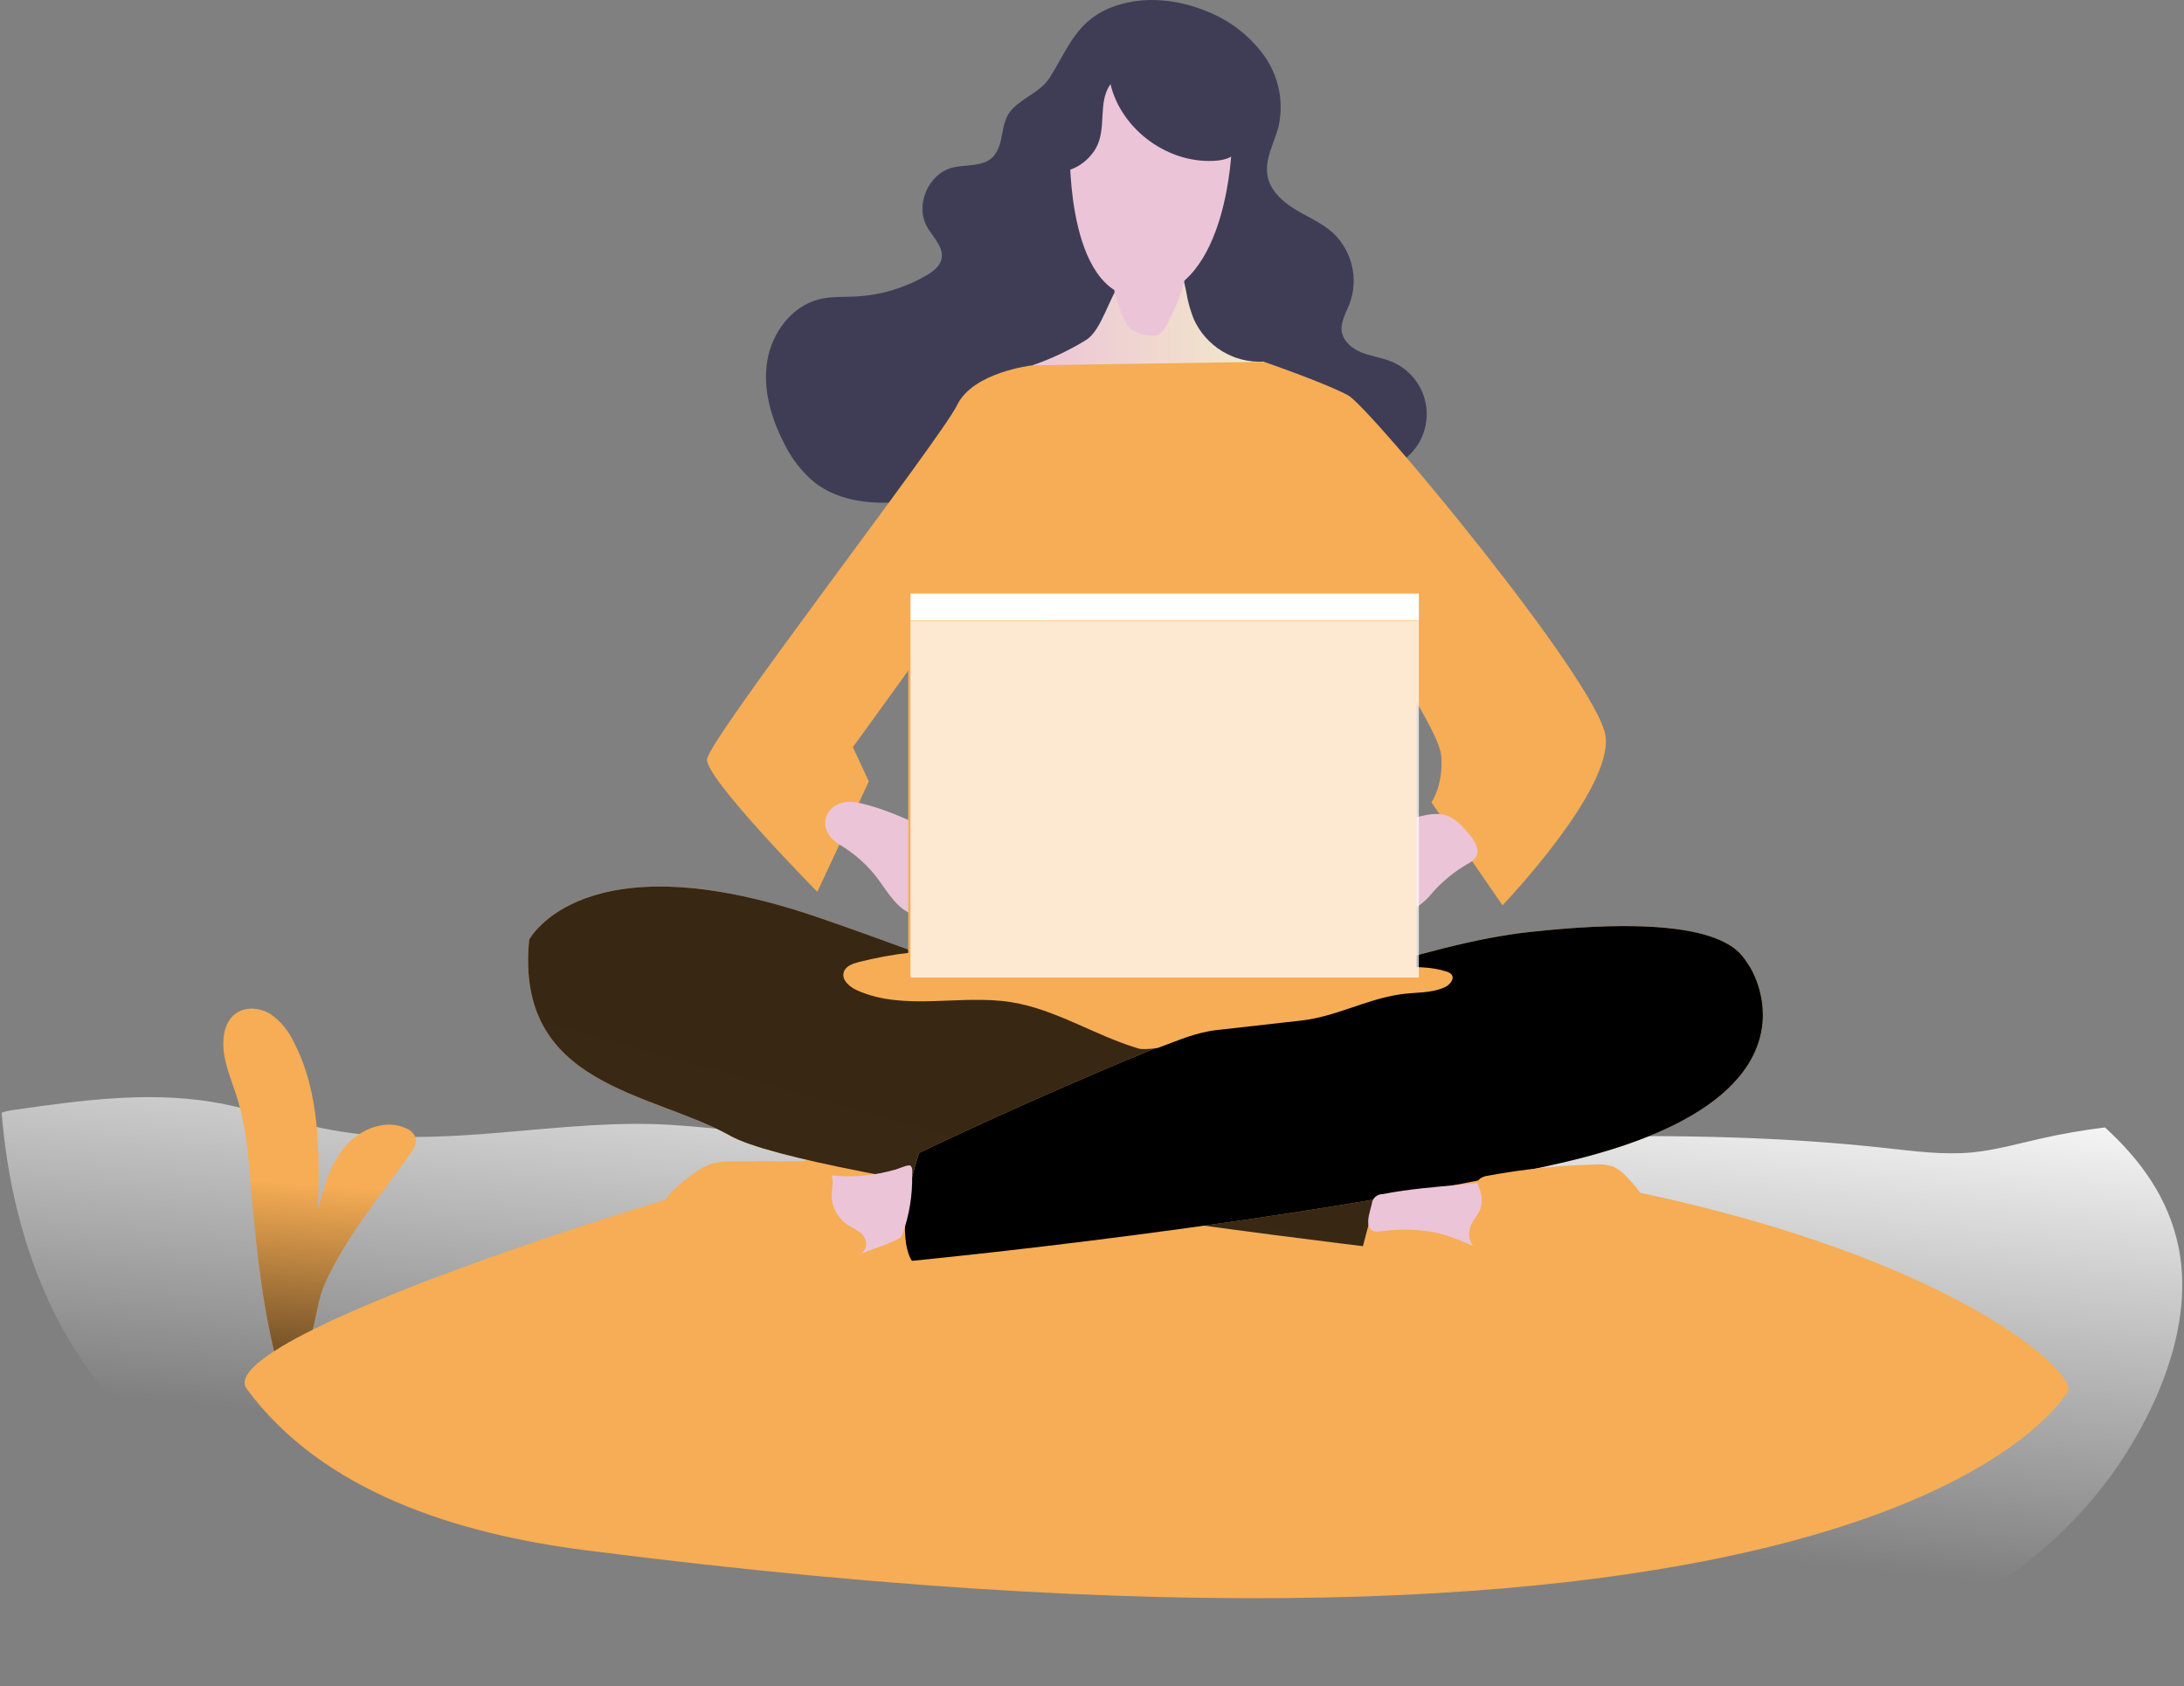 <svg width="500" height="386" viewBox="0 0 500 386" fill="none" xmlns="http://www.w3.org/2000/svg">
<rect x="0" y="0" width="500" height="386" fill="#808080" stroke="none"/>
<g clip-path="url(#clip0)">
<path d="M493.68 319.75C488.43 331.651 480.862 342.388 471.42 351.335C461.977 360.282 450.847 367.259 438.68 371.86C422.68 377.86 405.38 379.42 388.33 380.72C323.119 385.666 257.675 386.812 192.33 384.15C141 382.06 104.92 363.15 59.15 342.55C52.806 339.88 46.663 336.755 40.77 333.2C15.03 316.77 2.77 285.45 0.39 254.75C1.336 254.424 2.316 254.203 3.31 254.09C18.21 251.96 33.4 249.85 48.31 252.24C57.57 253.75 66.48 256.98 75.71 258.67C101.71 263.49 127.76 255.88 153.84 257.55C175.89 258.96 197.61 263.69 219.95 264.36C243.47 265.08 267.02 264.26 290.53 263.19C337.53 261.04 384.86 257.67 431.81 262.85C438.32 263.56 444.81 264.44 451.37 263.85C456.63 263.36 461.75 261.91 466.91 260.74C471.862 259.611 476.868 258.736 481.91 258.12C490.14 265.64 496.45 274.32 498.76 285.53C501.08 297 498.38 309 493.68 319.75Z" fill="url(#paint0_linear)"/>
<path d="M93.92 264.15C94.71 263.04 95.53 261.69 95.12 260.39C94.936 259.941 94.664 259.532 94.321 259.189C93.978 258.846 93.569 258.574 93.12 258.39C88.37 256.06 82.39 258.46 78.99 262.51C75.59 266.56 74.14 271.85 72.79 276.97C73.13 263.85 73.32 250.07 67.2 238.46C66.03 235.943 64.22 233.777 61.95 232.18C59.6 230.72 56.4 230.38 54.12 231.94C51.84 233.5 51.12 236.28 51.12 238.94C51.12 243.33 53.12 247.44 54.38 251.63C56.6 258.84 56.93 266.47 57.63 273.99C58.88 287.49 60.31 301.18 64.04 314.22C63.9 313.74 69.47 309.98 70.04 308.84C72.26 304.55 72.31 298.42 74.43 293.77C79.33 282.96 87.12 273.77 93.92 264.15Z" fill="#F6AD55"/>
<path d="M93.92 264.15C94.71 263.04 95.53 261.69 95.12 260.39C94.936 259.941 94.664 259.532 94.321 259.189C93.978 258.846 93.569 258.574 93.12 258.39C88.37 256.06 82.39 258.46 78.99 262.51C75.59 266.56 74.14 271.85 72.79 276.97C73.13 263.85 73.32 250.07 67.2 238.46C66.03 235.943 64.22 233.777 61.95 232.18C59.6 230.72 56.4 230.38 54.12 231.94C51.84 233.5 51.12 236.28 51.12 238.94C51.12 243.33 53.12 247.44 54.38 251.63C56.6 258.84 56.93 266.47 57.63 273.99C58.88 287.49 60.31 301.18 64.04 314.22C63.9 313.74 69.47 309.98 70.04 308.84C72.26 304.55 72.31 298.42 74.43 293.77C79.33 282.96 87.12 273.77 93.92 264.15Z" fill="url(#paint1_linear)"/>
<path d="M255.32 1.36C262.02 -0.94 269.53 -0.16 276.1 2.52C281.459 4.579 286.101 8.155 289.46 12.81C291.11 15.145 292.25 17.802 292.805 20.607C293.36 23.412 293.317 26.302 292.68 29.09C291.68 32.82 289.49 36.45 290.18 40.25C290.78 43.59 293.55 46.11 296.44 47.89C299.33 49.67 302.55 50.98 305.08 53.25C307.264 55.276 308.801 57.903 309.495 60.8C310.189 63.697 310.01 66.734 308.98 69.53C308.16 71.64 306.83 73.75 307.2 75.99C307.57 78.23 309.66 79.9 311.81 80.74C313.96 81.58 316.3 81.86 318.45 82.74C320.482 83.551 322.276 84.862 323.667 86.551C325.058 88.24 326 90.252 326.405 92.402C326.811 94.552 326.668 96.77 325.989 98.85C325.31 100.929 324.116 102.804 322.52 104.3C319.59 107.06 315.57 108.3 311.68 109.3C296.592 113.091 280.971 114.299 265.48 112.87C253.55 111.76 241.6 109.08 229.69 110.46C222.26 111.32 215.08 113.75 207.69 114.72C200.3 115.69 192.15 114.98 186.3 110.31C183.365 107.792 180.996 104.68 179.35 101.18C176.43 95.43 174.6 88.89 175.67 82.54C176.74 76.19 181.2 70.16 187.45 68.54C190.23 67.83 193.16 68.02 196.03 67.87C201.706 67.556 207.225 65.893 212.13 63.02C213.61 62.15 215.13 61.02 215.53 59.37C216.19 56.63 213.6 54.37 212.22 51.89C209.46 46.97 212.51 39.82 217.97 38.4C221.17 37.57 225.09 38.3 227.34 35.88C230.16 32.88 228.73 28.1 231.77 24.94C234.49 22.12 238.29 21.06 240.47 17.55C244.74 10.63 246.68 4.34 255.32 1.36Z" fill="#3F3D56"/>
<path d="M255.32 1.36C262.02 -0.94 269.53 -0.16 276.1 2.52C281.459 4.579 286.101 8.155 289.46 12.81C291.11 15.145 292.25 17.802 292.805 20.607C293.36 23.412 293.317 26.302 292.68 29.09C291.68 32.82 289.49 36.45 290.18 40.25C290.78 43.59 293.55 46.11 296.44 47.89C299.33 49.67 302.55 50.98 305.08 53.25C307.264 55.276 308.801 57.903 309.495 60.8C310.189 63.697 310.01 66.734 308.98 69.53C308.16 71.64 306.83 73.75 307.2 75.99C307.57 78.23 309.66 79.9 311.81 80.74C313.96 81.58 316.3 81.86 318.45 82.74C320.482 83.551 322.276 84.862 323.667 86.551C325.058 88.24 326 90.252 326.405 92.402C326.811 94.552 326.668 96.77 325.989 98.85C325.31 100.929 324.116 102.804 322.52 104.3C319.59 107.06 315.57 108.3 311.68 109.3C296.592 113.091 280.971 114.299 265.48 112.87C253.55 111.76 241.6 109.08 229.69 110.46C222.26 111.32 215.08 113.75 207.69 114.72C200.3 115.69 192.15 114.98 186.3 110.31C183.365 107.792 180.996 104.68 179.35 101.18C176.43 95.43 174.6 88.89 175.67 82.54C176.74 76.19 181.2 70.16 187.45 68.54C190.23 67.83 193.16 68.02 196.03 67.87C201.706 67.556 207.225 65.893 212.13 63.02C213.61 62.15 215.13 61.02 215.53 59.37C216.19 56.63 213.6 54.37 212.22 51.89C209.46 46.97 212.51 39.82 217.97 38.4C221.17 37.57 225.09 38.3 227.34 35.88C230.16 32.88 228.73 28.1 231.77 24.94C234.49 22.12 238.29 21.06 240.47 17.55C244.74 10.63 246.68 4.34 255.32 1.36Z" fill="url(#paint2_linear)"/>
<path d="M56.49 317.98C73.87 341.61 104.85 351.18 133.94 354.91C430.6 392.91 471.99 320.32 473.34 318.75C478.22 313.1 406.18 249.45 194.15 263.82C179.32 264.82 47.07 305.17 56.49 317.98Z" fill="#F6AD55"/>
<path d="M132.81 281.43C130.715 282.388 128.885 283.844 127.48 285.67C126.21 287.58 125.93 290.34 127.42 292.08C128.48 293.33 130.17 293.81 131.77 294.21C155.794 300.12 180.88 300.22 204.95 294.5C214.69 292.17 224.24 288.89 234.17 287.58C242.17 286.53 250.32 286.78 258.41 287.14C288.18 288.46 317.89 291.14 347.5 294.5C364.3 296.41 381.23 298.5 398.06 296.93C399.73 296.77 401.54 296.51 402.69 295.29C405.35 292.48 402.12 287.9 398.61 286.29C393.42 283.88 386.36 282.87 384.61 277.41C384.448 276.487 384.108 275.604 383.61 274.81C382.704 273.972 381.514 273.508 380.28 273.51C312.34 265.61 243.788 264.391 175.61 269.87C159.73 271.13 146.83 273.83 132.81 281.43Z" fill="url(#paint3_linear)"/>
<path d="M121.16 215.12C121.16 215.12 133.51 191.55 187.4 210.07C241.29 228.59 318.2 261.72 318.2 261.72L312.03 285.3C312.03 285.3 185.16 270.14 167.19 260.03C149.22 249.92 117.79 248.81 121.16 215.12Z" fill="#F6AD55"/>
<path d="M121.16 215.12C121.16 215.12 133.51 191.55 187.4 210.07C241.29 228.59 318.2 261.72 318.2 261.72L312.03 285.3C312.03 285.3 185.16 270.14 167.19 260.03C149.22 249.92 117.79 248.81 121.16 215.12Z" fill="url(#paint4_linear)"/>
<path d="M210.42 263.96C210.42 263.96 304.17 218.54 349.68 213.44C395.19 208.34 398.52 218.49 400.21 220.74C401.9 222.99 418.73 252.17 357.54 266.21C296.35 280.25 208.78 288.66 208.78 288.66C208.78 288.66 204.24 283.05 210.42 263.96Z" fill="#F6AD55"/>
<path d="M210.42 263.96C210.42 263.96 304.17 218.54 349.68 213.44C395.19 208.34 398.52 218.49 400.21 220.74C401.9 222.99 418.73 252.17 357.54 266.21C296.35 280.25 208.78 288.66 208.78 288.66C208.78 288.66 204.24 283.05 210.42 263.96Z" fill="url(#paint5_linear)"/>
<path d="M248.68 77.82C244.795 80.211 240.656 82.163 236.34 83.64C238.628 87.38 241.74 90.548 245.44 92.9C250.83 96.16 257.33 97.05 263.63 97.11C267.192 97.251 270.753 96.823 274.18 95.84C278.77 94.36 282.7 91.35 286.37 88.22C288.01 86.8 289.79 84.91 289.37 82.79C286.012 82.987 282.674 82.156 279.8 80.409C276.925 78.662 274.651 76.081 273.28 73.01C272.728 71.608 272.28 70.168 271.94 68.7C271.78 68.08 271.17 64.16 270.74 63.7C270.217 63.195 269.582 62.821 268.887 62.607C268.192 62.394 267.456 62.347 266.74 62.47C263.52 63.05 259.05 61.95 256.74 64.58C254.04 67.59 252.29 75.54 248.68 77.82Z" fill="url(#paint6_linear)"/>
<path d="M259.02 75.42C260.694 76.512 262.69 77.002 264.68 76.81C266.68 76.58 268.24 71.81 269.2 70.04C269.483 69.486 269.724 68.911 269.92 68.32C270.774 66.22 271.297 64 271.47 61.74C271.47 62.37 267.3 63.03 266.76 63.11C265.02 63.37 263.25 63.46 261.5 63.64C259.07 63.89 254.21 64 255.29 67.51C255.83 69.3 257.45 74.44 259.02 75.42Z" fill="url(#paint7_linear)"/>
<path d="M236.35 83.64C236.35 83.64 222.77 85.16 219.12 92.74C215.47 100.32 162.12 169.37 161.86 173.86C161.6 178.35 187.12 204.18 187.12 204.18L198.91 178.91L195.26 171.06L218 139.62L217.1 220.82L264.93 239.92L308.68 223.1L310.3 139.34C310.3 139.34 329.39 166.28 329.95 173.02C330.51 179.76 327.71 183.69 327.71 183.69L343.99 207.26C343.99 207.26 369.25 180.88 367.57 168.53C365.89 156.18 313.68 93.3 308.68 90.54C303.68 87.78 289.36 82.83 289.36 82.83L236.35 83.64Z" fill="#F6AD55"/>
<path d="M208.6 218.08C204.526 218.523 200.489 219.258 196.52 220.28C195.16 220.63 193.61 221.19 193.18 222.53C192.59 224.35 194.51 225.97 196.26 226.75C207.11 231.58 219.81 227.57 231.55 229.45C241.61 231.07 250.46 236.93 260.21 239.92C260.673 240.096 261.165 240.184 261.66 240.18C262.756 240.199 263.851 240.112 264.93 239.92C269.59 238.31 273.51 236.4 278.63 235.82L297.89 233.65C305.94 232.74 312.55 228.84 320.56 227.65C323.97 227.14 327.56 227.46 330.73 226.04C331.89 225.51 333.07 224.16 332.33 223.13C332.014 222.773 331.595 222.525 331.13 222.42C327.66 221.29 323.94 221.37 320.3 221.42C283.13 222.08 245.57 214.08 208.6 218.08Z" fill="#F6AD55"/>
<path d="M208.6 218.08C204.526 218.523 200.489 219.258 196.52 220.28C195.16 220.63 193.61 221.19 193.18 222.53C192.59 224.35 194.51 225.97 196.26 226.75C207.11 231.58 219.81 227.57 231.55 229.45C241.61 231.07 250.46 236.93 260.21 239.92C260.673 240.096 261.165 240.184 261.66 240.18C262.756 240.199 263.851 240.112 264.93 239.92C269.59 238.31 273.51 236.4 278.63 235.82L297.89 233.65C305.94 232.74 312.55 228.84 320.56 227.65C323.97 227.14 327.56 227.46 330.73 226.04C331.89 225.51 333.07 224.16 332.33 223.13C332.014 222.773 331.595 222.525 331.13 222.42C327.66 221.29 323.94 221.37 320.3 221.42C283.13 222.08 245.57 214.08 208.6 218.08Z" fill="url(#paint8_linear)"/>
<path d="M309.78 125.17L310.72 138.92L327.72 165.31C329.174 167.57 330.053 170.151 330.279 172.828C330.506 175.506 330.073 178.198 329.02 180.67L327.73 183.67L336.5 191.2L345.23 171.92L309.78 125.17Z" fill="url(#paint9_linear)"/>
<path d="M219.28 192.74C221.011 193.344 222.65 194.186 224.15 195.24C227.95 198.15 229.2 203.3 229.51 208.08C229.633 208.961 229.519 209.858 229.18 210.68C228.78 211.292 228.219 211.782 227.56 212.097C226.901 212.413 226.167 212.542 225.44 212.47C221.92 212.47 218.78 210.09 215.27 209.75C213.47 209.57 211.63 209.93 209.86 209.57C205.7 208.72 203.38 204.44 200.86 201.05C198.533 197.99 195.637 195.41 192.33 193.45C185.88 189.64 189.33 182.33 196.33 183.75C204.07 185.34 211.91 189.75 219.28 192.74Z" fill="url(#paint10_linear)"/>
<path d="M308.87 190.69C307.249 190.973 305.687 191.528 304.25 192.33C302.19 193.64 300.92 195.87 299.25 197.61C297.83 199.04 296.01 200.29 295.5 202.24C295.236 203.441 295.388 204.696 295.93 205.8C296.773 207.543 298.187 208.946 299.936 209.775C301.686 210.605 303.667 210.811 305.55 210.36C307.09 209.94 308.48 209.08 310.01 208.65C314.76 207.3 320.33 210.09 324.56 207.56C325.897 206.617 327.086 205.481 328.09 204.19C330.365 201.667 333.016 199.512 335.95 197.8C336.692 197.456 337.343 196.942 337.85 196.3C338.85 194.72 337.76 192.66 336.56 191.22C333.05 187.02 331.03 185.55 325.74 186.76C320.08 188.04 314.48 189.38 308.87 190.69Z" fill="url(#paint11_linear)"/>
<path d="M197.96 269.15C188.53 270.09 179.08 266.6 169.64 267.49C166.236 267.854 162.895 268.661 159.7 269.89C158.148 270.365 156.716 271.166 155.5 272.24C153.4 274.31 152.99 277.6 153.5 280.5C154.5 286.16 158.66 290.99 163.8 293.56C166.976 295.188 170.543 295.898 174.1 295.61C175.79 295.406 177.462 295.072 179.1 294.61C182.789 293.838 186.378 292.65 189.8 291.07C191.96 289.97 193.95 288.57 196.12 287.51C199.2 286.01 202.59 285.24 205.62 283.65C205.856 283.548 206.07 283.402 206.25 283.22C206.437 282.986 206.576 282.718 206.66 282.43C208.168 278.185 208.902 273.704 208.83 269.2C208.83 268.56 209.04 267.2 208.38 266.85C207.87 266.59 205.67 267.59 205.08 267.75C202.749 268.41 200.368 268.879 197.96 269.15V269.15Z" fill="url(#paint12_linear)"/>
<path d="M329.37 282.33C333.91 283.48 338.03 285.9 342.53 287.17C346.396 288.162 350.379 288.622 354.37 288.54C360.37 288.54 366.68 288.08 371.88 285.03C372.718 284.588 373.452 283.971 374.03 283.22C375.37 281.31 374.78 278.67 373.89 276.51C372.35 272.72 369.82 269.03 366.01 267.51C361.51 265.76 356.5 267.51 351.82 268.64C340.3 271.53 328.19 271.09 316.54 273.39C315.918 273.378 315.314 273.604 314.853 274.022C314.392 274.441 314.108 275.019 314.06 275.64C313.73 277.04 312.87 279.35 313.4 280.79C314.01 282.47 315.67 281.87 317.13 281.79C321.212 281.289 325.348 281.471 329.37 282.33V282.33Z" fill="url(#paint13_linear)"/>
<path d="M338.83 277.01C338.419 277.821 337.937 278.594 337.39 279.32C336.562 280.509 336.206 281.963 336.39 283.4C336.623 284.245 337.023 285.035 337.568 285.723C338.113 286.41 338.79 286.98 339.56 287.4C343.94 290.26 349.41 290.79 354.64 290.97C357.442 291.142 360.254 291.018 363.03 290.6C365.009 290.211 366.96 289.69 368.87 289.04C370.807 288.563 372.632 287.711 374.24 286.53C375.468 285.442 376.409 284.068 376.98 282.53C377.753 280.777 377.963 278.827 377.58 276.95C377.149 275.513 376.435 274.177 375.48 273.02C374.498 271.706 373.429 270.46 372.28 269.29C371.441 268.354 370.42 267.599 369.28 267.07C367.909 266.63 366.463 266.476 365.03 266.62C356.811 266.82 348.621 267.679 340.54 269.19C339.908 269.263 339.306 269.497 338.79 269.87C337.74 270.78 338.79 271.99 338.99 273.04C339.347 274.348 339.291 275.735 338.83 277.01V277.01Z" fill="#F6AD55"/>
<path d="M193.88 280.3C194.82 280.95 195.88 281.4 196.78 282.1C197.253 282.421 197.64 282.853 197.907 283.359C198.174 283.865 198.312 284.428 198.31 285C198.18 286.38 196.89 287.33 195.71 288C190.283 291.282 184.409 293.757 178.27 295.35C175.591 296.154 172.794 296.493 170 296.35C167.719 296.079 165.491 295.469 163.39 294.54C159.7 293.02 156.12 290.97 153.64 287.85C151.16 284.73 149.96 280.38 151.37 276.65C152.56 273.49 155.37 271.26 158.05 269.23C159.418 268.087 160.961 267.172 162.62 266.52C164.246 266.063 165.932 265.861 167.62 265.92C172.05 265.85 176.47 265.86 180.9 265.86C183.9 265.86 189.85 265.81 190.54 269.72C190.86 271.51 190.1 273.31 190.54 275.17C190.97 277.238 192.162 279.07 193.88 280.3V280.3Z" fill="#F6AD55"/>
<path d="M338.83 277.01C338.419 277.821 337.937 278.594 337.39 279.32C336.562 280.509 336.206 281.963 336.39 283.4C336.623 284.245 337.023 285.035 337.568 285.723C338.113 286.41 338.79 286.98 339.56 287.4C343.94 290.26 349.41 290.79 354.64 290.97C357.442 291.142 360.254 291.018 363.03 290.6C365.009 290.211 366.96 289.69 368.87 289.04C370.807 288.563 372.632 287.711 374.24 286.53C375.468 285.442 376.409 284.068 376.98 282.53C377.753 280.777 377.963 278.827 377.58 276.95C377.149 275.513 376.435 274.177 375.48 273.02C374.498 271.706 373.429 270.46 372.28 269.29C371.441 268.354 370.42 267.599 369.28 267.07C367.909 266.63 366.463 266.476 365.03 266.62C356.811 266.82 348.621 267.679 340.54 269.19C339.908 269.263 339.306 269.497 338.79 269.87C337.74 270.78 338.79 271.99 338.99 273.04C339.347 274.348 339.291 275.735 338.83 277.01V277.01Z" fill="url(#paint14_linear)"/>
<path d="M193.88 280.3C194.82 280.95 195.88 281.4 196.78 282.1C197.253 282.421 197.64 282.853 197.907 283.359C198.174 283.865 198.312 284.428 198.31 285C198.18 286.38 196.89 287.33 195.71 288C190.283 291.282 184.409 293.757 178.27 295.35C175.591 296.154 172.794 296.493 170 296.35C167.719 296.079 165.491 295.469 163.39 294.54C159.7 293.02 156.12 290.97 153.64 287.85C151.16 284.73 149.96 280.38 151.37 276.65C152.56 273.49 155.37 271.26 158.05 269.23C159.418 268.087 160.961 267.172 162.62 266.52C164.246 266.063 165.932 265.861 167.62 265.92C172.05 265.85 176.47 265.86 180.9 265.86C183.9 265.86 189.85 265.81 190.54 269.72C190.86 271.51 190.1 273.31 190.54 275.17C190.97 277.238 192.162 279.07 193.88 280.3V280.3Z" fill="url(#paint15_linear)"/>
<path d="M244.94 34.64C244.94 34.64 244.1 70.01 262.63 68.04C281.16 66.07 282 33.54 282 33.54C282 33.54 274.42 14.45 258.42 17.26C242.42 20.07 244.94 34.64 244.94 34.64Z" fill="url(#paint16_linear)"/>
<path d="M254.23 19.26C256.77 29.88 267.77 37.76 278.64 36.77C280.51 36.59 282.64 35.97 283.36 34.24C283.628 33.446 283.714 32.602 283.61 31.77C283.371 26.348 281.591 21.107 278.48 16.66C276.914 14.464 274.907 12.618 272.588 11.241C270.269 9.863 267.688 8.984 265.01 8.66C257.25 7.93 250.01 12.75 244.74 18.53C241.45 22.16 231.5 38.7 242.35 39.22C245.82 39.38 249.18 36.86 250.85 34C253.49 29.43 251.21 23.54 254.23 19.26Z" fill="#3F3D56"/>
<path d="M218.94 125.87L218 139.62L195.27 171.05L198.91 178.91L196.27 183.75L183.47 172.64L218.94 125.87Z" fill="url(#paint17_linear)"/>
<path d="M237.39 86.6C238.14 88.6 240.65 89.16 242.74 89.67C246.74 90.67 250.52 92.67 254.55 93.67C258.763 94.587 263.07 94.997 267.38 94.89C272.82 94.98 278.27 95.07 283.7 94.68C290.98 94.17 298.27 92.83 305.53 93.56C306.02 93.2 305.45 92.47 304.92 92.17C301.14 90.03 297.18 88.24 293.27 86.35C290.03 84.77 287.27 84.96 283.67 85.17C273.82 85.73 263.95 85.17 254.09 85.27C248.498 85.298 242.916 85.742 237.39 86.6V86.6Z" fill="url(#paint18_linear)"/>
<path d="M324.31 135.9H207.92V224.36H324.31V135.9Z" fill="#F6AD55"/>
<path d="M324.83 135.9H208.44V142.09H324.83V135.9Z" fill="url(#paint19_linear)"/>
<path d="M324.83 142.21H208.44V223.8H324.83V142.21Z" fill="url(#paint20_linear)"/>
</g>
<defs>
<linearGradient id="paint0_linear" x1="243.49" y1="341.44" x2="255.05" y2="224.77" gradientUnits="userSpaceOnUse">
<stop stop-color="white" stop-opacity="0"/>
<stop offset="0.76" stop-color="white" stop-opacity="0.76"/>
<stop offset="0.99" stop-color="white"/>
</linearGradient>
<linearGradient id="paint1_linear" x1="71.73" y1="271.19" x2="66.83" y2="345.12" gradientUnits="userSpaceOnUse">
<stop stop-opacity="0"/>
<stop offset="0.99"/>
</linearGradient>
<linearGradient id="paint2_linear" x1="40416.1" y1="8957.79" x2="39537.7" y2="20619.6" gradientUnits="userSpaceOnUse">
<stop stop-opacity="0"/>
<stop offset="0.99"/>
</linearGradient>
<linearGradient id="paint3_linear" x1="75487.9" y1="9701.27" x2="75541" y2="25533.8" gradientUnits="userSpaceOnUse">
<stop stop-opacity="0"/>
<stop offset="0.99"/>
</linearGradient>
<linearGradient id="paint4_linear" x1="44022" y1="25659.9" x2="48491.9" y2="9709.43" gradientUnits="userSpaceOnUse">
<stop stop-opacity="0"/>
<stop offset="0.99"/>
</linearGradient>
<linearGradient id="paint5_linear" x1="62020.4" y1="24849.6" x2="61305.4" y2="8785.06" gradientUnits="userSpaceOnUse">
<stop stop-opacity="0"/>
<stop offset="0.99"/>
</linearGradient>
<linearGradient id="paint6_linear" x1="236.35" y1="79.75" x2="289.41" y2="79.75" gradientUnits="userSpaceOnUse">
<stop stop-color="#ECC4D7"/>
<stop offset="0.42" stop-color="#EFD4D1"/>
<stop offset="1" stop-color="#F2EAC9"/>
</linearGradient>
<linearGradient id="paint7_linear" x1="4626.19" y1="1779.69" x2="5537.44" y2="3547.46" gradientUnits="userSpaceOnUse">
<stop stop-color="#ECC4D7"/>
<stop offset="0.42" stop-color="#EFD4D1"/>
<stop offset="1" stop-color="#F2EAC9"/>
</linearGradient>
<linearGradient id="paint8_linear" x1="33607.7" y1="5341.75" x2="34186" y2="11770.8" gradientUnits="userSpaceOnUse">
<stop stop-opacity="0"/>
<stop offset="0.99"/>
</linearGradient>
<linearGradient id="paint9_linear" x1="-178789" y1="14925.8" x2="-188715" y2="13044.5" gradientUnits="userSpaceOnUse">
<stop stop-opacity="0"/>
<stop offset="0.99"/>
</linearGradient>
<linearGradient id="paint10_linear" x1="8203.8" y1="7514.16" x2="9856.36" y2="7514.16" gradientUnits="userSpaceOnUse">
<stop stop-color="#ECC4D7"/>
<stop offset="0.42" stop-color="#EFD4D1"/>
<stop offset="1" stop-color="#F2EAC9"/>
</linearGradient>
<linearGradient id="paint11_linear" x1="13312" y1="6342.51" x2="15150.2" y2="6342.51" gradientUnits="userSpaceOnUse">
<stop stop-color="#ECC4D7"/>
<stop offset="0.42" stop-color="#EFD4D1"/>
<stop offset="1" stop-color="#F2EAC9"/>
</linearGradient>
<linearGradient id="paint12_linear" x1="9133.42" y1="9986.36" x2="12220.9" y2="9986.36" gradientUnits="userSpaceOnUse">
<stop stop-color="#ECC4D7"/>
<stop offset="0.42" stop-color="#EFD4D1"/>
<stop offset="1" stop-color="#F2EAC9"/>
</linearGradient>
<linearGradient id="paint13_linear" x1="20116.3" y1="7521.51" x2="23909.4" y2="7521.51" gradientUnits="userSpaceOnUse">
<stop stop-color="#ECC4D7"/>
<stop offset="0.42" stop-color="#EFD4D1"/>
<stop offset="1" stop-color="#F2EAC9"/>
</linearGradient>
<linearGradient id="paint14_linear" x1="14611" y1="8449.61" x2="16328.4" y2="8449.61" gradientUnits="userSpaceOnUse">
<stop stop-opacity="0"/>
<stop offset="0.99"/>
</linearGradient>
<linearGradient id="paint15_linear" x1="7714.02" y1="10540" x2="9974.57" y2="10540" gradientUnits="userSpaceOnUse">
<stop stop-opacity="0"/>
<stop offset="0.99"/>
</linearGradient>
<linearGradient id="paint16_linear" x1="9662.03" y1="5028.86" x2="11046" y2="5028.86" gradientUnits="userSpaceOnUse">
<stop stop-color="#ECC4D7"/>
<stop offset="0.42" stop-color="#EFD4D1"/>
<stop offset="1" stop-color="#F2EAC9"/>
</linearGradient>
<linearGradient id="paint17_linear" x1="6383.27" y1="9756.52" x2="16211.1" y2="7630.24" gradientUnits="userSpaceOnUse">
<stop stop-opacity="0"/>
<stop offset="0.99"/>
</linearGradient>
<linearGradient id="paint18_linear" x1="18731.4" y1="1616.94" x2="18969.9" y2="63.569" gradientUnits="userSpaceOnUse">
<stop stop-color="white" stop-opacity="0"/>
<stop offset="0.76" stop-color="white" stop-opacity="0.76"/>
<stop offset="0.99" stop-color="white"/>
</linearGradient>
<linearGradient id="paint19_linear" x1="31189.1" y1="1062.11" x2="31189.5" y2="912.154" gradientUnits="userSpaceOnUse">
<stop stop-color="white" stop-opacity="0"/>
<stop offset="0.76" stop-color="white" stop-opacity="0.76"/>
<stop offset="0.99" stop-color="white"/>
</linearGradient>
<linearGradient id="paint20_linear" x1="27995.4" y1="19482.3" x2="32040.2" y2="8306.76" gradientUnits="userSpaceOnUse">
<stop stop-color="white" stop-opacity="0"/>
<stop offset="0.76" stop-color="white" stop-opacity="0.76"/>
<stop offset="0.99" stop-color="white"/>
</linearGradient>
<clipPath id="clip0">
<rect width="499.59" height="385.54" fill="white"/>
</clipPath>
</defs>
</svg>
